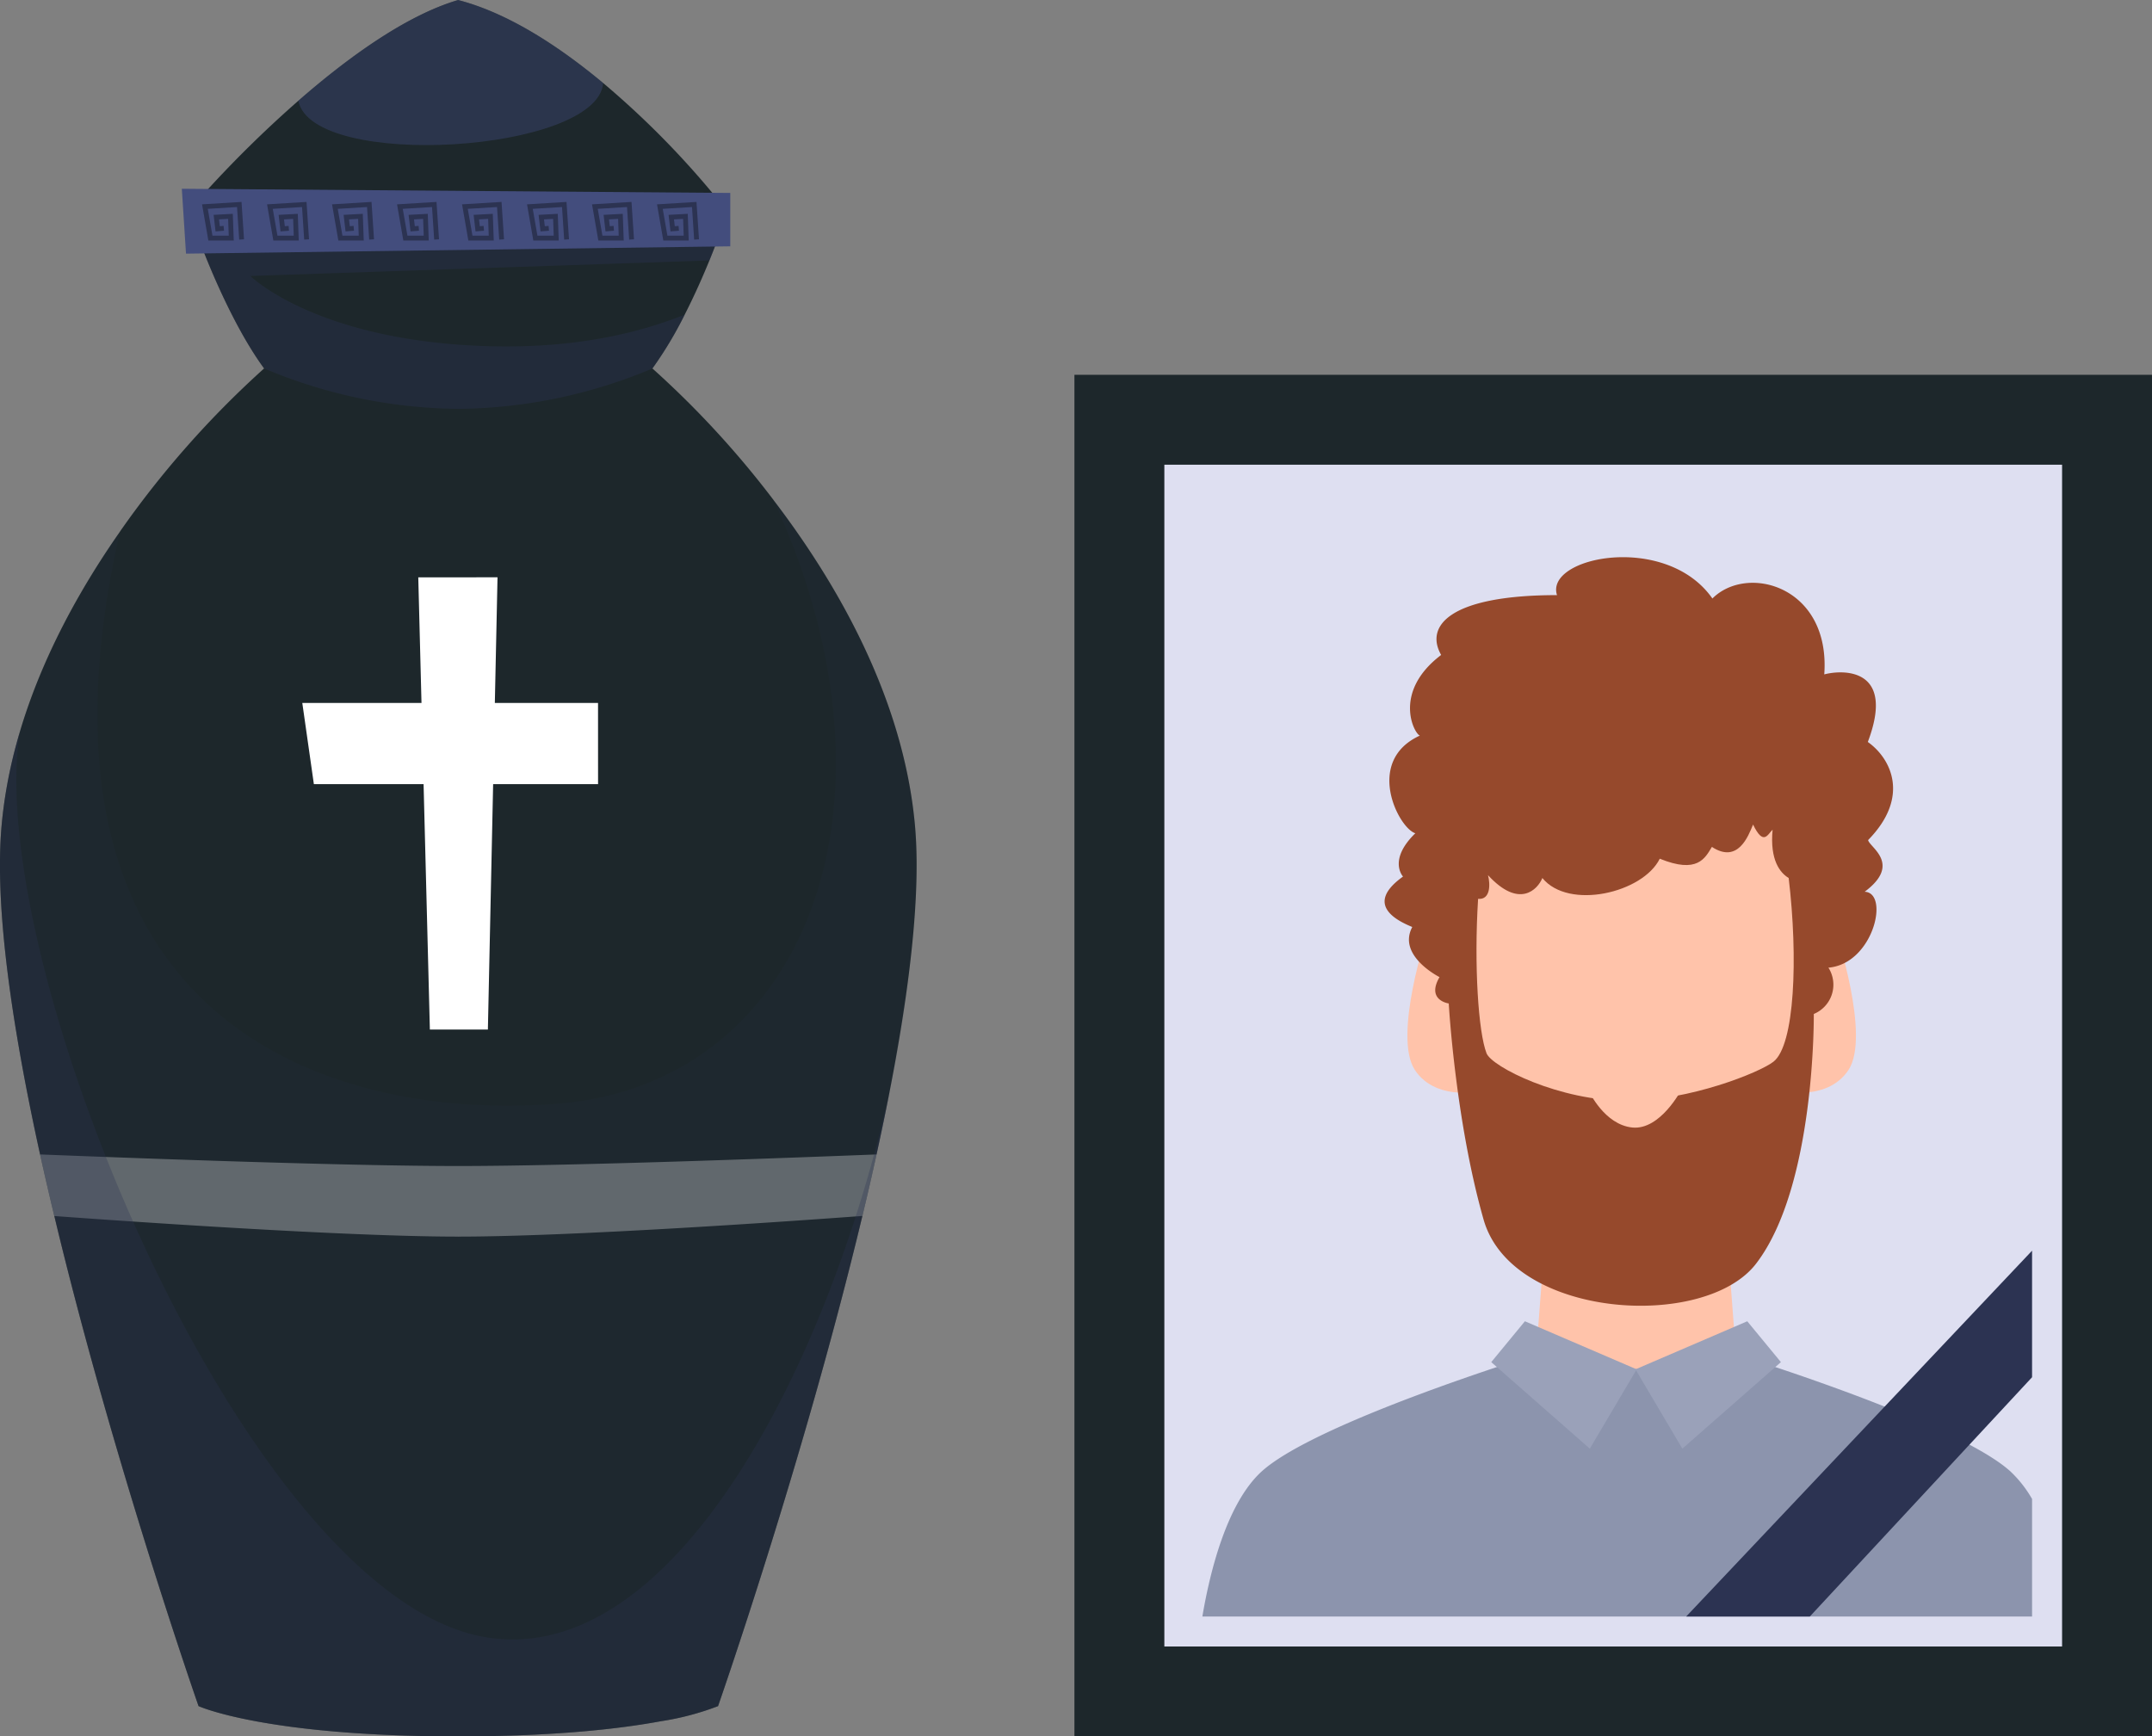 <svg xmlns="http://www.w3.org/2000/svg" width="299.269" height="241.507" viewBox="0 0 299.269 241.507">
  <rect x="0" y="0" width="299.269" height="241.507" fill="#808080" stroke="none"/>
  <g id="img13" transform="translate(-61.698 -265.588)">
    <g id="Grupo_107015" data-name="Grupo 107015" transform="translate(61.698 265.588)">
      <path id="Trazado_151637" data-name="Trazado 151637" d="M174.54,406.292c-.62,2.839-1.277,5.7-1.969,8.554C164.4,448.984,152.5,483.023,152.5,483.023a38.223,38.223,0,0,1-7.947,2.1c-5.667,1.05-14.688,2.1-28.147,2.111h-.059c-26.93-.011-36.093-4.212-36.093-4.212s-11.9-34.039-20.057-68.164c-.692-2.864-1.349-5.728-1.981-8.567-3.866-17.575-6.373-34.423-5.346-45.782,1.4-15.558,8.734-29.8,16.465-40.853v-.013a132.988,132.988,0,0,1,20.034-22.669h54a130.539,130.539,0,0,1,16.86,18.314v.011c8.794,11.514,18.053,27.515,19.652,45.209C180.911,371.869,178.406,388.717,174.54,406.292Z" transform="translate(-52.643 -245.728)" fill="#1d272b"/>
      <path id="Trazado_151638" data-name="Trazado 151638" d="M180.1,359.577v.168c-.011.536-.011,1.073-.023,1.61v.024a185.076,185.076,0,0,1-3.664,28.79c-.571,2.972-1.2,5.978-1.873,9.021-.62,2.839-1.277,5.7-1.969,8.554C164.4,441.882,152.5,475.921,152.5,475.921a38.224,38.224,0,0,1-7.947,2.1c-5.667,1.05-14.688,2.1-28.147,2.111h-.059c-26.93-.011-36.093-4.213-36.093-4.213s-11.9-34.039-20.057-68.164c-.692-2.864-1.349-5.728-1.981-8.567-3.866-17.575-6.373-34.423-5.346-45.782a65.937,65.937,0,0,1,2.493-12.85l.011-.011c3.079-10.513,8.425-20.07,13.96-27.992-14.985,66.028,26.726,82.267,60.851,79.572s49.755-41.081,30.044-83.928c8.794,11.514,18.053,27.515,19.652,45.209A59.8,59.8,0,0,1,180.1,359.577Z" transform="translate(-52.643 -238.626)" fill="#2c3352" opacity="0.1" style="mix-blend-mode: multiply;isolation: isolate"/>
      <path id="Trazado_151639" data-name="Trazado 151639" d="M141.321,292.959v6.67s-.31.836-.859,2.183c-.74,1.825-1.945,4.619-3.437,7.542a54.112,54.112,0,0,1-4.487,7.481,70.927,70.927,0,0,1-27,5.62,70.961,70.961,0,0,1-27-5.62c-4.9-6.67-8.769-17.206-8.769-17.206v-6.67A160.3,160.3,0,0,1,83.3,279.6c6.693-5.847,14.891-11.86,22.217-14.009,7.05,1.825,14.162,6.539,20.176,11.55A121.862,121.862,0,0,1,141.321,292.959Z" transform="translate(-41.808 -265.588)" fill="#1d272b"/>
      <path id="Trazado_151640" data-name="Trazado 151640" d="M120.448,277.138c-.789,9.713-40.508,12.171-42.393,2.459,6.693-5.847,14.891-11.86,22.217-14.009C107.322,267.413,114.434,272.127,120.448,277.138Z" transform="translate(-36.565 -265.588)" fill="#434d7d" opacity="0.4"/>
      <path id="Trazado_151641" data-name="Trazado 151641" d="M141.321,284.427v3.282s-.31.836-.859,2.183l-63.834,2.16s8.614,8.556,31.117,9.689c14.8.74,24.281-2.327,29.28-4.307a54.109,54.109,0,0,1-4.487,7.481,70.926,70.926,0,0,1-27,5.62,70.96,70.96,0,0,1-27-5.62c-4.9-6.67-8.769-17.206-8.769-17.206v-3.282Z" transform="translate(-41.808 -253.668)" fill="#2c3352" opacity="0.4" style="mix-blend-mode: multiply;isolation: isolate"/>
      <path id="Trazado_151642" data-name="Trazado 151642" d="M172.379,363.928c-.62,2.839-1.277,5.7-1.969,8.554-10.595.789-40.662,2.875-56.137,2.875-.013,0-.013.013-.024.013h-.059a.039.039,0,0,1-.024-.013c-15.475,0-45.519-2.087-56.126-2.862-.692-2.864-1.349-5.728-1.981-8.567,10.141.4,41.521,1.61,58.153,1.61S162.261,364.322,172.379,363.928Z" transform="translate(-50.482 -203.364)" fill="#fff" opacity="0.3" style="mix-blend-mode: screen;isolation: isolate"/>
      <path id="Trazado_151643" data-name="Trazado 151643" d="M68.129,281.667l.582,9.025,75.69-1.019v-7.424Z" transform="translate(-42.845 -255.414)" fill="#434d7d"/>
      <path id="Trazado_151644" data-name="Trazado 151644" d="M119.518,332.239H105.167l.373-17.473H94.519l.448,17.473H78.391L80,343.529H95.257l.875,34.139H104.2l.73-34.139h14.592Z" transform="translate(-36.352 -234.47)" fill="#fff"/>
      <path id="Trazado_151645" data-name="Trazado 151645" d="M176.413,377.633c-.571,2.972-1.2,5.978-1.873,9.021-.62,2.839-1.277,5.7-1.969,8.554C164.4,429.346,152.5,463.385,152.5,463.385a38.225,38.225,0,0,1-7.947,2.1c-5.667,1.05-14.688,2.1-28.147,2.111h-.059c-26.93-.011-36.093-4.212-36.093-4.212s-11.9-34.039-20.057-68.164c-.692-2.864-1.349-5.728-1.981-8.567-3.866-17.575-6.373-34.423-5.346-45.782a65.937,65.937,0,0,1,2.493-12.85l.011-.011c-4.975,32.43,31.739,120.866,65.207,125.854C146.8,457.765,168.156,415.075,176.413,377.633Z" transform="translate(-52.643 -226.09)" fill="#2c3352" opacity="0.3" style="mix-blend-mode: multiply;isolation: isolate"/>
      <path id="Trazado_151646" data-name="Trazado 151646" d="M70.729,288.16l-.876-5.034,5.489-.338.348,5.2-.672.045-.3-4.532-4.069.251.65,3.733h2.266l-.084-2.336-1.267.069.11.947.528-.042.054.672-1.176.094-.267-2.3,2.667-.145.133,3.719Z" transform="translate(-41.754 -254.705)" fill="#2c3352"/>
      <path id="Trazado_151647" data-name="Trazado 151647" d="M76.265,288.16l-.876-5.034,5.489-.338.348,5.2-.672.045-.3-4.532-4.069.251.649,3.733H79.1l-.084-2.336-1.267.069.11.947.528-.042.054.672-1.176.094-.267-2.3,2.667-.145.133,3.719Z" transform="translate(-38.251 -254.705)" fill="#2c3352"/>
      <path id="Trazado_151648" data-name="Trazado 151648" d="M81.8,288.16l-.876-5.034,5.489-.338.348,5.2-.672.045-.3-4.532-4.069.251.65,3.733h2.266l-.084-2.336-1.267.069.11.947.528-.042.054.672-1.176.094-.267-2.3,2.667-.145.133,3.719Z" transform="translate(-34.748 -254.705)" fill="#2c3352"/>
      <path id="Trazado_151649" data-name="Trazado 151649" d="M87.337,288.16l-.876-5.034,5.489-.338.348,5.2-.672.045-.3-4.532-4.069.251.649,3.733h2.266l-.084-2.336-1.267.069.11.947.528-.042.054.672-1.176.094-.267-2.3,2.667-.145.133,3.719Z" transform="translate(-31.246 -254.705)" fill="#2c3352"/>
      <path id="Trazado_151650" data-name="Trazado 151650" d="M92.873,288.16,92,283.126l5.489-.338.348,5.2-.672.045-.3-4.532-4.069.251.649,3.733h2.266l-.084-2.336-1.267.069.11.947.528-.042.054.672-1.176.094-.267-2.3,2.667-.145.133,3.719Z" transform="translate(-27.743 -254.705)" fill="#2c3352"/>
      <path id="Trazado_151651" data-name="Trazado 151651" d="M98.408,288.16l-.876-5.034,5.489-.338.348,5.2-.672.045-.3-4.532-4.069.251.65,3.733h2.266l-.084-2.336-1.267.069.11.947.528-.042.054.672-1.176.094-.267-2.3,2.667-.145.133,3.719Z" transform="translate(-24.24 -254.705)" fill="#2c3352"/>
      <path id="Trazado_151652" data-name="Trazado 151652" d="M103.944,288.16l-.876-5.034,5.489-.338.348,5.2-.672.045-.3-4.532-4.069.251.649,3.733h2.266l-.084-2.336-1.267.069.11.947.528-.042.054.672-1.176.094-.267-2.3,2.667-.145.133,3.719Z" transform="translate(-20.737 -254.705)" fill="#2c3352"/>
      <path id="Trazado_151653" data-name="Trazado 151653" d="M109.48,288.16l-.876-5.034,5.489-.338.348,5.2-.672.045-.3-4.532-4.069.251.649,3.733h2.266l-.084-2.336-1.267.069.11.947.528-.042.054.672-1.176.094-.267-2.3,2.667-.145.133,3.719Z" transform="translate(-17.235 -254.705)" fill="#2c3352"/>
    </g>
    <g id="Grupo_107017" data-name="Grupo 107017" transform="translate(211.114 317.717)">
      <rect id="Rectángulo_34124" data-name="Rectángulo 34124" width="149.852" height="189.378" fill="#1d272b"/>
      <rect id="Rectángulo_34125" data-name="Rectángulo 34125" width="164.369" height="124.843" transform="translate(137.348 12.504) rotate(90)" fill="#dedff1"/>
      <path id="Trazado_151654" data-name="Trazado 151654" d="M210.162,372l-12.787,1.621L184.587,372l-1.1,14.46,13.8,2.229v.027l.084-.014.084.014v-.027l13.8-2.229Z" transform="translate(-119.268 -250.388)" fill="#ffc3aa"/>
      <path id="Trazado_151655" data-name="Trazado 151655" d="M270.436,401.043v16.349H155.053c1.052-6.24,3.408-15.764,8.242-20.173,7.524-6.846,37.95-16.215,37.95-16.215l14.12,2,14.13-2s30.416,9.369,37.94,16.215A16.49,16.49,0,0,1,270.436,401.043Z" transform="translate(-137.261 -244.689)" fill="#8c94ad"/>
      <path id="Trazado_151656" data-name="Trazado 151656" d="M207.488,378.139l4.68,5.683-13.707,12.035-6.519-11.032Z" transform="translate(-113.92 -246.501)" fill="#9aa1b9"/>
      <path id="Trazado_151657" data-name="Trazado 151657" d="M244.362,372.127v17.6l-30.906,33.282H196.262Z" transform="translate(-111.187 -250.306)" fill="#2c3352"/>
      <g id="Grupo_107016" data-name="Grupo 107016" transform="translate(43.135 25.368)">
        <path id="Trazado_151658" data-name="Trazado 151658" d="M175.31,344.952s-4.867,14.536-1.752,19.242,10.125,2.777,10.125,2.777l-2.336-19.294Z" transform="translate(-169.346 -292.869)" fill="#ffc3aa"/>
        <path id="Trazado_151659" data-name="Trazado 151659" d="M212.254,344.952s4.867,14.536,1.752,19.242-10.125,2.777-10.125,2.777l2.336-19.294Z" transform="translate(-149.5 -292.869)" fill="#ffc3aa"/>
        <path id="Trazado_151660" data-name="Trazado 151660" d="M178.213,371.456c-1.883,3.238,1.282,3.666,1.282,3.666s.913,16.267,4.846,30.062,30.712,15.447,37.878,6.146c8.3-10.763,8.041-34.748,8.041-34.748a4.405,4.405,0,0,0,2.034-6.44c6.255-.531,8.541-10.419,5.039-10.557,5.22-3.884.637-6.209.482-7.191,5.889-6,3.179-11.369-.042-13.64,3.92-10.366-3.5-10.077-6.056-9.4.877-12.241-10.688-15.428-15.558-10.556-6.453-9.22-23.345-5.8-21.608-.47-14.615,0-18.481,4.136-16.114,8.322-6.831,5.184-3.728,10.988-2.957,11.214-7.764,3.558-2.942,12.909-.63,13.584-3.852,3.744-1.714,6.022-1.714,6.022-5.416,3.876-.891,6.123,1.287,7.016C172.291,368.493,178.213,371.456,178.213,371.456Z" transform="translate(-170.575 -313.053)" fill="#96492c"/>
        <path id="Trazado_151661" data-name="Trazado 151661" d="M219.683,368.823c-1.954,1.507-11.632,5.4-20.274,5.431-9.514.038-18.9-4.756-19.614-6.621-1.13-2.923-1.755-12.146-1.171-21.477,1.714.173,1.719-2,1.376-3.293,4.34,4.73,6.911,2,7.561.4,3.651,4.495,13.98,2.078,16.327-2.687,5.223,2.127,6.293-.052,7.248-1.641,3.633,2.377,5.065-1.518,5.726-3.109,1.45,3,2.01,1.394,2.717.712-.4,4.24,1.037,6,2.235,6.722C223.138,354.308,222.673,366.534,219.683,368.823Z" transform="translate(-165.623 -298.641)" fill="#ffc3aa"/>
        <path id="Trazado_151662" data-name="Trazado 151662" d="M187.979,358.611s2.142,4.673,6.035,5.061,6.815-5.256,6.815-5.256Z" transform="translate(-159.562 -284.349)" fill="#ffc3aa"/>
      </g>
      <path id="Trazado_151663" data-name="Trazado 151663" d="M184.338,378.139l-4.68,5.683,13.707,12.035,6.519-11.032Z" transform="translate(-121.693 -246.501)" fill="#9aa1b9"/>
    </g>
  </g>
</svg>
